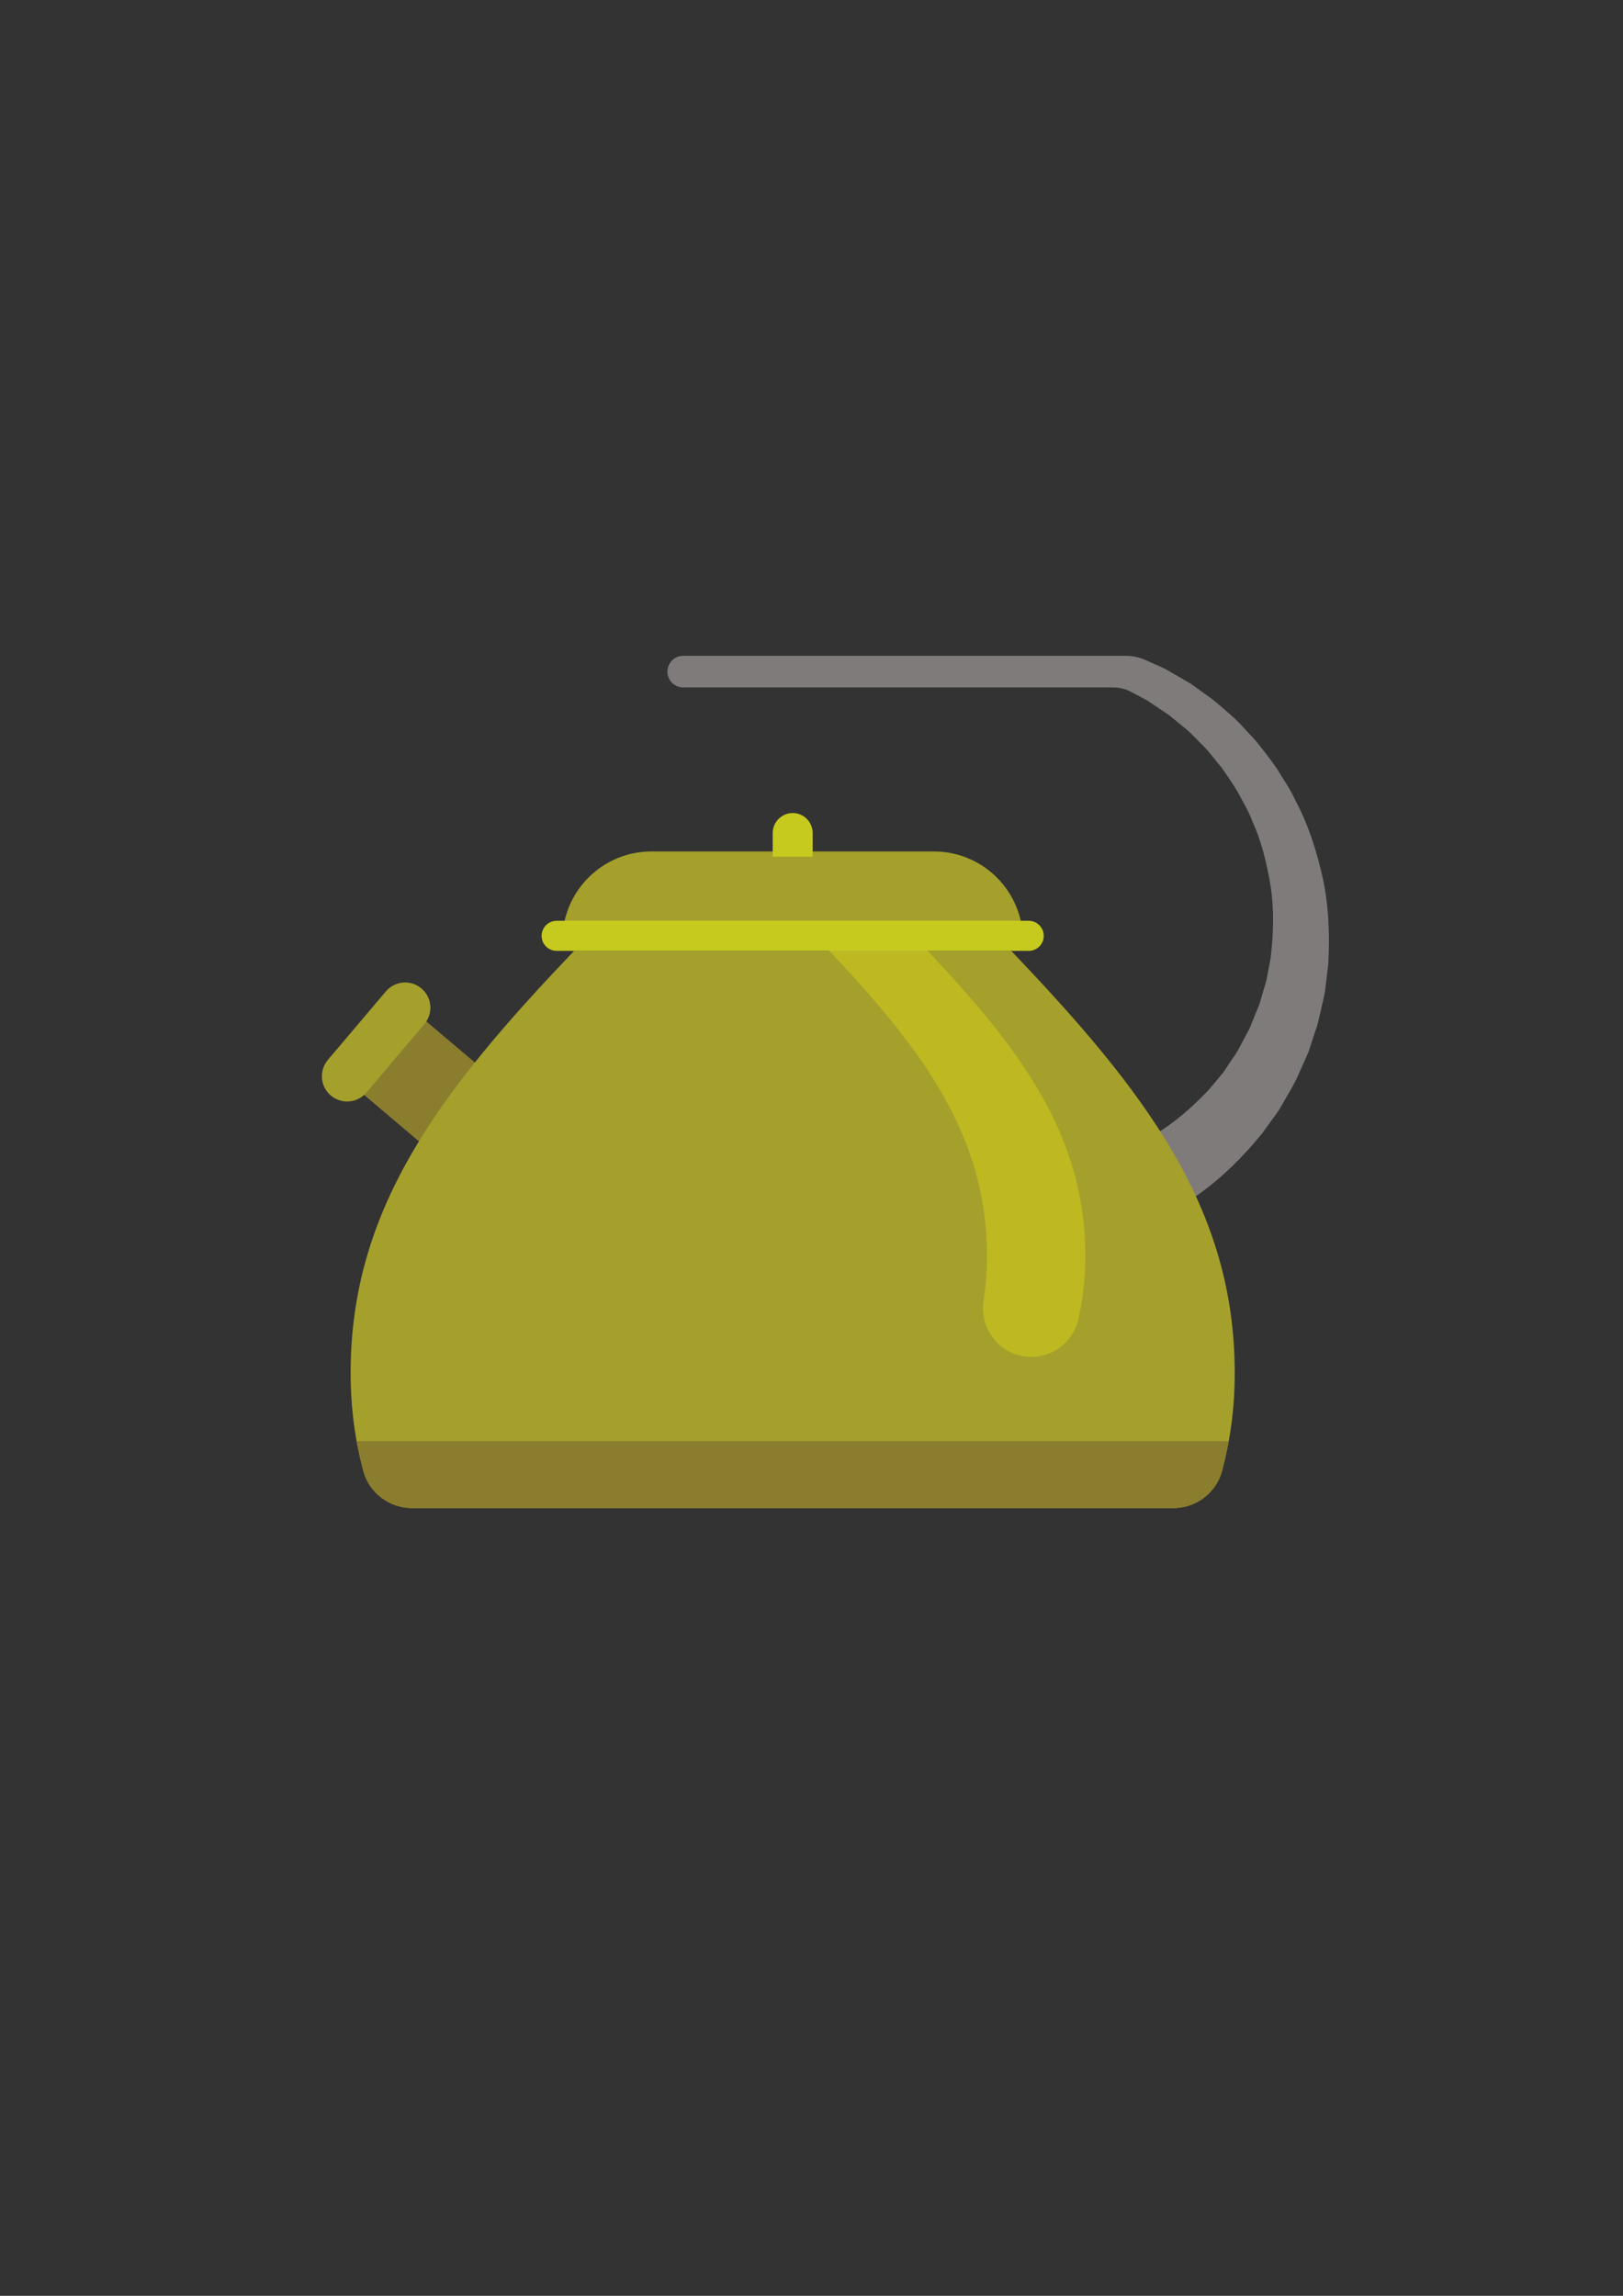 <svg xmlns="http://www.w3.org/2000/svg" width="210mm" height="297mm" shape-rendering="geometricPrecision" text-rendering="geometricPrecision" image-rendering="optimizeQuality" fill-rule="evenodd" clip-rule="evenodd" viewBox="0 0 21000 29700"><rect x="0" y="0" width="21000" height="29700" fill="#333333" stroke="none"/><g fill-rule="nonzero"><path fill="#7F7B7B" d="M17113 11348c-81-357-192-696-350-990-69-152-163-285-244-418-88-129-183-247-273-360-100-104-189-211-286-299-100-86-190-172-283-242-95-68-183-132-265-191-86-52-167-97-239-139-37-21-71-40-103-59-33-16-65-30-95-43-59-27-109-49-149-67l-3-1c-80-36-167-55-256-55H8840c-113 0-204 92-204 205s91 204 204 204h5569c78 0 154 20 223 56l2 1c35 19 78 41 128 68 25 14 53 27 81 43 27 18 56 38 86 58 61 41 129 85 201 135 68 56 141 116 220 181 77 65 148 147 230 225 78 81 148 179 228 272 70 102 145 208 212 322 61 119 135 235 183 368 118 256 189 547 238 846 46 301 37 616-1 929-15 77-29 155-44 233-6 40-16 77-27 112l-32 107-31 108c-8 34-31 81-46 120l-100 249c9-24 8-21 6-17 0 2-1 4 0 1l-2 3-4 7-7 13-14 26-28 53-56 105c-33 72-79 137-123 202-47 63-82 134-135 192-50 60-99 120-149 179-211 225-440 426-690 577-251 147-505 271-762 340-124 45-253 61-373 89-122 19-242 29-355 40-45-1-89 0-132 0-67 2-132 3-195-2-104-12-202-14-293-30-90-17-174-33-252-48-70-20-133-39-191-56-28-8-55-15-81-22-29-11-61-25-89-36-56-23-104-42-143-58-78-31-119-48-119-48l-412 1124s43 14 123 40c39 13 89 30 146 49 30 9 58 19 95 30 42 10 87 21 134 33 95 22 200 47 313 69 108 14 225 28 351 43 125 13 260 10 400 14 141 1 289-17 442-28 152-23 311-47 472-85 159-46 326-82 488-151 332-114 656-297 968-512 311-218 591-496 840-802 58-80 116-161 174-241 61-79 103-170 155-255 50-86 101-172 139-264l61-136 69-156 83-255c14-45 30-79 41-132l36-152 34-151c13-51 22-101 26-149 12-97 23-194 35-291 23-388 5-771-73-1130z"/><path fill="#8B7D2E" d="M5697 14999l805-951-1271-1076-805 951z"/><path fill="#A5A02C" d="M4741 14134l750-886c117-138 100-344-38-461-137-116-343-99-460 38l-751 887c-116 138-99 344 38 460 138 117 344 100 461-38zM15976 17756c0 468-57 867-163 1271-76 286-338 483-635 483H5335c-296 0-559-197-635-483-106-404-163-803-163-1271 0-2130 1165-3648 2892-5455h5655c1727 1807 2892 3325 2892 5455z"/><path fill="#FFFBF0" d="M12003 12301h-1273c-38-39-76-79-114-120h1272c39 41 77 81 115 120z"/><path fill="#BEB821" d="M13343 17553c-387 0-676-347-616-729 28-183 43-371 43-578 0-1540-816-2651-2040-3945h1273c1223 1294 2040 2405 2040 3945 0 303-32 567-92 828-65 282-319 479-608 479z"/><path fill="#A5A02C" d="M8429 11015h3655c636 0 1152 516 1152 1152H7277c0-636 516-1152 1152-1152z"/><path fill="#C6CA1E" d="M9998 11082h517v-305c0-143-116-259-258-259-143 0-259 116-259 259v305zM7203 12301h6108c107 0 194-87 194-194s-87-195-194-195H7203c-108 0-195 88-195 195s87 194 195 194z"/><path fill="#8B7D2E" d="M4615 18643c23 129 52 255 85 382 75 287 338 485 635 485h9843c297 0 560-198 635-485 33-127 62-253 85-382H4615z"/></g></svg>
